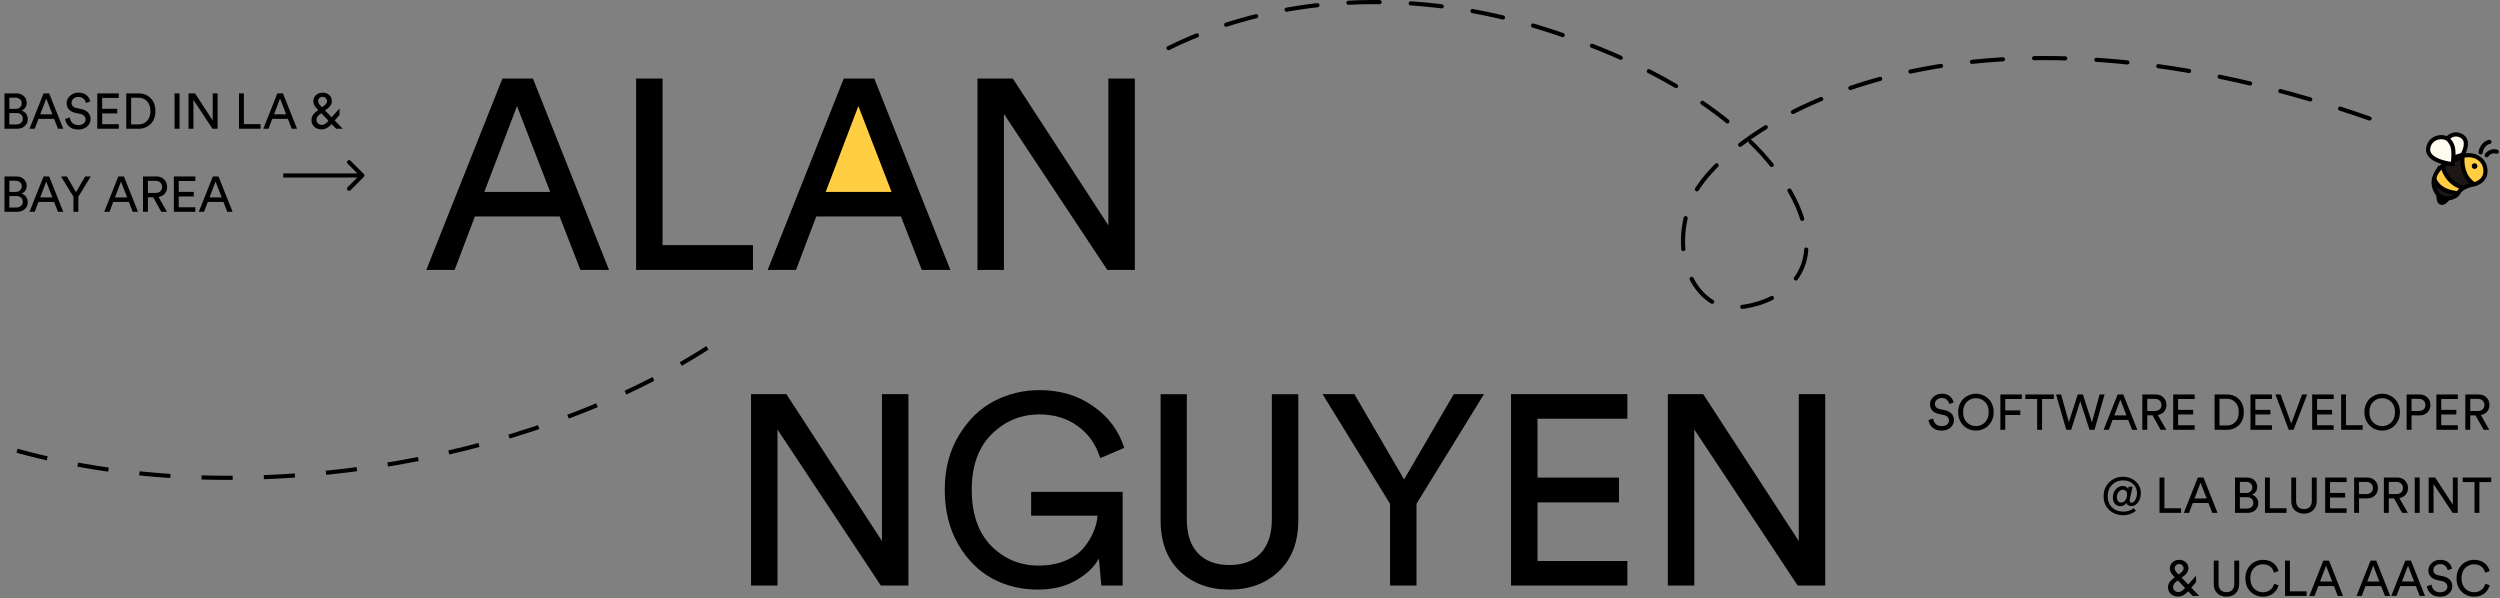 <svg xmlns="http://www.w3.org/2000/svg" width="1204" height="288" fill="none"><rect width="100%" height="100%" fill="#808080" stroke="none"/><path fill="#FFCE43" stroke="#000" d="M390 93.527 412.048 43l25.332 51.944L390 93.526Z"/><path fill="#000" d="m279.53 130-10.01-25.74H228.7L218.95 130H205.3l36.66-92.17h14.69L293.31 130h-13.78Zm-30.55-78.91-15.73 41.34h31.72l-15.99-41.34ZM362.635 130h-56.29V37.83h12.74v80.21h43.55V130Zm81.299 0-10.01-25.74h-40.82l-9.75 25.74h-13.65l36.66-92.17h14.69l36.66 92.17h-13.78Zm-30.55-78.91-15.73 41.34h31.72l-15.99-41.34ZM546.539 130h-13.26l-49.79-75.14V130h-12.74V37.83h17.03l46.02 70.72V37.83h12.74V130ZM437.49 282h-13.26l-49.79-75.14V282H361.7v-92.17h17.03l46.02 70.72v-70.72h12.74V282Zm103.18 0H530.4l-1.17-13c-2.253 4.073-5.936 7.583-11.05 10.53-5.113 2.947-11.266 4.42-18.46 4.42-7.886 0-15.166-1.777-21.84-5.33-6.673-3.64-12.176-9.187-16.51-16.64-4.246-7.453-6.37-16.163-6.37-26.13 0-9.967 2.254-18.677 6.76-26.13 4.507-7.453 10.14-12.957 16.9-16.51 6.847-3.553 14.17-5.33 21.97-5.33 9.88 0 18.46 2.557 25.74 7.67 7.367 5.027 12.394 11.743 15.08 20.15l-11.57 4.94c-2.08-6.673-5.72-11.83-10.92-15.47-5.113-3.727-11.223-5.59-18.33-5.59-8.926 0-16.596 3.163-23.01 9.49-6.413 6.327-9.62 15.253-9.62 26.78 0 11.613 3.12 20.627 9.36 27.04 6.327 6.327 13.91 9.49 22.75 9.49 4.854 0 9.144-.78 12.87-2.34 3.814-1.56 6.76-3.597 8.84-6.11 2.167-2.6 3.77-5.2 4.81-7.8 1.127-2.6 1.777-5.2 1.95-7.8H496.6v-11.44h44.07V282Zm75.225-6.89c-6.154 5.893-14.084 8.84-23.79 8.84-9.707 0-17.68-2.947-23.92-8.84-6.154-5.893-9.23-14.083-9.23-24.57v-60.71h12.61v60.32c0 7.02 1.776 12.437 5.33 16.25 3.64 3.813 8.71 5.72 15.21 5.72s11.526-1.907 15.08-5.72c3.553-3.813 5.33-9.23 5.33-16.25v-60.32h12.74v60.71c0 10.487-3.12 18.677-9.36 24.57Zm53.55-32.5-32.5-52.78h15.34l23.92 41.08 23.92-41.08h14.56l-32.5 52.78V282h-12.74v-39.39ZM783.736 282h-56.03v-92.17h56.03v11.83h-43.29V230h39.26v11.96h-39.26v28.21h43.29V282Zm95.297 0h-13.26l-49.79-75.14V282h-12.74v-92.17h17.03l46.02 70.72v-70.72h12.74V282Z"/><path stroke="#000" stroke-dasharray="15 15" stroke-width="2" d="M8.2 217.073c114.254 31.591 258.431 3.159 342.761-56.467"/><path fill="#000" d="M2.16 44.984h5.544c1.584 0 2.832.424 3.744 1.272.928.848 1.392 1.96 1.392 3.336 0 .88-.232 1.64-.696 2.28a3.931 3.931 0 0 1-1.848 1.392c.944.24 1.688.744 2.232 1.512.56.752.84 1.616.84 2.592 0 1.344-.488 2.456-1.464 3.336-.976.864-2.24 1.296-3.792 1.296H2.16V44.984Zm2.352 7.44H7.44c.928 0 1.664-.248 2.208-.744.544-.512.816-1.168.816-1.968 0-.816-.28-1.464-.84-1.944-.56-.48-1.32-.72-2.28-.72H4.512v5.376Zm0 7.512h3.264c.96 0 1.728-.248 2.304-.744.592-.496.888-1.152.888-1.968 0-.848-.264-1.52-.792-2.016-.528-.512-1.296-.768-2.304-.768h-3.36v5.496ZM27.912 62l-1.847-4.752h-7.536L16.729 62h-2.52l6.768-17.016h2.712L30.457 62h-2.544Zm-5.64-14.568-2.903 7.632h5.856l-2.952-7.632Zm21.205 1.416-2.112.744c-.112-.736-.472-1.4-1.08-1.992-.608-.608-1.448-.912-2.52-.912-.944 0-1.728.272-2.352.816-.624.544-.936 1.216-.936 2.016 0 .624.184 1.152.552 1.584.384.432.928.728 1.632.888l2.544.552c1.408.304 2.496.88 3.264 1.728.768.832 1.152 1.848 1.152 3.048 0 1.376-.544 2.56-1.632 3.552-1.088.992-2.504 1.488-4.248 1.488-1.904 0-3.4-.496-4.488-1.488-1.072-1.008-1.696-2.2-1.872-3.576l2.256-.72c.096 1.024.496 1.888 1.2 2.592.704.704 1.664 1.056 2.88 1.056 1.12 0 1.984-.256 2.592-.768.608-.512.912-1.16.912-1.944 0-.64-.216-1.192-.648-1.656-.432-.48-1.064-.808-1.896-.984l-2.424-.528c-1.264-.272-2.272-.808-3.024-1.608-.752-.8-1.128-1.816-1.128-3.048 0-1.344.544-2.52 1.632-3.528 1.104-1.024 2.432-1.536 3.984-1.536 1.744 0 3.08.424 4.008 1.272.928.848 1.512 1.832 1.752 2.952ZM57.199 62H46.855V44.984H57.2v2.184h-7.992V52.4h7.248v2.208h-7.248v5.208H57.2V62Zm5.954-2.088h3.48c1.664 0 3.04-.552 4.128-1.656 1.104-1.104 1.656-2.68 1.656-4.728 0-2.064-.544-3.656-1.632-4.776-1.072-1.12-2.44-1.68-4.104-1.68h-3.528v12.84ZM66.705 62H60.8V44.984h5.952c2.288 0 4.208.76 5.76 2.28 1.552 1.504 2.328 3.592 2.328 6.264 0 2.656-.784 4.736-2.352 6.24C70.92 61.256 68.993 62 66.705 62Zm19.77 0h-2.4V44.984h2.4V62Zm18.318 0h-2.448l-9.192-13.872V62H90.8V44.984h3.144l8.496 13.056V44.984h2.352V62Zm20.704 0h-10.392V44.984h2.352v14.808h8.04V62Zm15.01 0-1.848-4.752h-7.536l-1.8 4.752h-2.52l6.768-17.016h2.712L143.051 62h-2.544Zm-5.64-14.568-2.904 7.632h5.856l-2.952-7.632ZM161.872 62l-2.16-2.256c-1.52 1.696-3.112 2.544-4.776 2.544-1.52 0-2.72-.432-3.6-1.296-.88-.864-1.32-1.88-1.32-3.048 0-1.024.24-1.88.72-2.568.496-.688 1.256-1.416 2.28-2.184l.24-.192-.312-.336a30.86 30.86 0 0 1-.936-1.008c-.208-.272-.448-.672-.72-1.2-.256-.544-.384-1.072-.384-1.584 0-1.296.44-2.328 1.32-3.096.896-.768 1.92-1.152 3.072-1.152 1.312 0 2.392.384 3.24 1.152.848.752 1.272 1.752 1.272 3 0 1.328-.8 2.584-2.4 3.768l-.864.648 3.168 3.288 3.792-4.224v3.096l-2.304 2.664L165.064 62h-3.192Zm-6.912-1.872c.592 0 1.128-.16 1.608-.48.496-.32 1.016-.784 1.56-1.392l.072-.096-3.456-3.624-.864.648c-.96.736-1.44 1.592-1.44 2.568 0 .608.232 1.16.696 1.656.48.48 1.088.72 1.824.72Zm-1.728-11.4c0 .688.432 1.48 1.296 2.376l.528.576 1.152-.864c.848-.624 1.272-1.328 1.272-2.112 0-.576-.208-1.064-.624-1.464-.4-.4-.912-.6-1.536-.6-.544 0-1.032.192-1.464.576-.416.368-.624.872-.624 1.512ZM2.16 84.984h5.544c1.584 0 2.832.424 3.744 1.272.928.848 1.392 1.96 1.392 3.336 0 .88-.232 1.64-.696 2.28a3.931 3.931 0 0 1-1.848 1.392c.944.24 1.688.744 2.232 1.512.56.752.84 1.616.84 2.592 0 1.344-.488 2.456-1.464 3.336-.976.864-2.24 1.296-3.792 1.296H2.16V84.984Zm2.352 7.44H7.44c.928 0 1.664-.248 2.208-.744.544-.512.816-1.168.816-1.968 0-.816-.28-1.464-.84-1.944-.56-.48-1.32-.72-2.28-.72H4.512v5.376Zm0 7.512h3.264c.96 0 1.728-.248 2.304-.744.592-.496.888-1.152.888-1.968 0-.848-.264-1.52-.792-2.016-.528-.512-1.296-.768-2.304-.768h-3.36v5.496Zm23.4 2.064-1.847-4.752h-7.536l-1.8 4.752h-2.52l6.768-17.016h2.712L30.457 102h-2.544Zm-5.64-14.568-2.903 7.632h5.856l-2.952-7.632Zm13.1 7.296-6-9.744h2.833l4.416 7.584 4.416-7.584h2.688l-6 9.744V102h-2.352v-7.272ZM63.913 102l-1.847-4.752h-7.536l-1.8 4.752h-2.52l6.768-17.016h2.712L66.457 102h-2.544Zm-5.64-14.568-2.903 7.632h5.856l-2.952-7.632ZM77.673 102l-3.889-6.96H71.24V102h-2.376V84.984h6.408c1.568 0 2.824.488 3.768 1.464.96.96 1.44 2.16 1.44 3.6 0 1.232-.368 2.288-1.104 3.168-.736.864-1.744 1.416-3.024 1.656L80.407 102h-2.736Zm-6.433-9.072h3.6c.96 0 1.736-.256 2.328-.768.592-.528.888-1.232.888-2.112 0-.896-.296-1.608-.888-2.136-.592-.544-1.368-.816-2.328-.816h-3.6v5.832ZM94.067 102H83.723V84.984h10.344v2.184h-7.992V92.4h7.248v2.208h-7.248v5.208h7.992V102Zm15.385 0-1.848-4.752h-7.536l-1.8 4.752h-2.52l6.768-17.016h2.712L111.996 102h-2.544Zm-5.64-14.568-2.904 7.632h5.856l-2.952-7.632ZM940.875 193.848l-2.112.744c-.112-.736-.472-1.4-1.08-1.992-.608-.608-1.448-.912-2.52-.912-.944 0-1.728.272-2.352.816-.624.544-.936 1.216-.936 2.016 0 .624.184 1.152.552 1.584.384.432.928.728 1.632.888l2.544.552c1.408.304 2.496.88 3.264 1.728.768.832 1.152 1.848 1.152 3.048 0 1.376-.544 2.56-1.632 3.552-1.088.992-2.504 1.488-4.248 1.488-1.904 0-3.4-.496-4.488-1.488-1.072-1.008-1.696-2.2-1.872-3.576l2.256-.72c.096 1.024.496 1.888 1.2 2.592.704.704 1.664 1.056 2.88 1.056 1.12 0 1.984-.256 2.592-.768.608-.512.912-1.16.912-1.944 0-.64-.216-1.192-.648-1.656-.432-.48-1.064-.808-1.896-.984l-2.424-.528c-1.264-.272-2.272-.808-3.024-1.608-.752-.8-1.128-1.816-1.128-3.048 0-1.344.544-2.52 1.632-3.528 1.104-1.024 2.432-1.536 3.984-1.536 1.744 0 3.08.424 4.008 1.272.928.848 1.512 1.832 1.752 2.952Zm6.382-.288c-1.2 1.168-1.8 2.808-1.8 4.92s.6 3.76 1.8 4.944c1.2 1.184 2.648 1.776 4.344 1.776 1.696 0 3.144-.592 4.344-1.776 1.2-1.184 1.8-2.832 1.8-4.944s-.6-3.752-1.8-4.92c-1.2-1.184-2.648-1.776-4.344-1.776-1.696 0-3.144.592-4.344 1.776Zm-4.2 4.92c0-1.376.24-2.632.72-3.768.496-1.136 1.144-2.064 1.944-2.784a9.028 9.028 0 0 1 2.736-1.704c1.008-.4 2.056-.6 3.144-.6s2.136.2 3.144.6c1.008.4 1.912.968 2.712 1.704.816.72 1.464 1.648 1.944 2.784.496 1.136.744 2.392.744 3.768 0 1.824-.424 3.424-1.272 4.8-.832 1.376-1.888 2.4-3.168 3.072a8.7 8.7 0 0 1-4.104 1.008 8.7 8.7 0 0 1-4.104-1.008c-1.28-.672-2.344-1.696-3.192-3.072-.832-1.376-1.248-2.976-1.248-4.8Zm22.674 8.52h-2.352v-17.016h10.344v2.184h-7.992v5.472h7.248v2.208h-7.248V207Zm23.401-14.832h-5.688V207h-2.352v-14.832h-5.688v-2.184h13.728v2.184Zm18.348 11.28 3.67-13.464h2.42L1008.72 207h-2.42l-4.44-13.8-4.392 13.8h-2.352l-4.92-17.016h2.424l3.744 13.32 4.276-13.32h2.47l4.37 13.464ZM1026.8 207l-1.85-4.752h-7.54l-1.8 4.752h-2.52l6.77-17.016h2.71l6.77 17.016h-2.54Zm-5.64-14.568-2.91 7.632h5.86l-2.95-7.632ZM1040.55 207l-3.88-6.96h-2.55V207h-2.37v-17.016h6.4c1.57 0 2.83.488 3.77 1.464.96.96 1.44 2.16 1.44 3.6 0 1.232-.37 2.288-1.1 3.168-.74.864-1.75 1.416-3.03 1.656l4.06 7.128h-2.74Zm-6.43-9.072h3.6c.96 0 1.74-.256 2.33-.768.59-.528.89-1.232.89-2.112 0-.896-.3-1.608-.89-2.136-.59-.544-1.37-.816-2.33-.816h-3.6v5.832Zm22.83 9.072h-10.34v-17.016h10.34v2.184h-7.99v5.232h7.25v2.208h-7.25v5.208h7.99V207Zm11.95-2.088h3.48c1.67 0 3.04-.552 4.13-1.656 1.1-1.104 1.66-2.68 1.66-4.728 0-2.064-.55-3.656-1.64-4.776-1.07-1.12-2.44-1.68-4.1-1.68h-3.53v12.84Zm3.55 2.088h-5.9v-17.016h5.95c2.29 0 4.21.76 5.76 2.28 1.55 1.504 2.33 3.592 2.33 6.264 0 2.656-.78 4.736-2.35 6.24-1.57 1.488-3.5 2.232-5.79 2.232Zm21.72 0h-10.35v-17.016h10.35v2.184h-7.99v5.232h7.24v2.208h-7.24v5.208h7.99V207Zm9.31-3.024 5.19-13.992h2.47L1104.59 207h-2.33l-6.41-17.016h2.5l5.13 13.992Zm20.41 3.024h-10.35v-17.016h10.35v2.184h-8v5.232h7.25v2.208h-7.25v5.208h8V207Zm13.99 0h-10.39v-17.016h2.35v14.808h8.04V207Zm5.03-13.44c-1.2 1.168-1.8 2.808-1.8 4.92s.6 3.76 1.8 4.944c1.2 1.184 2.65 1.776 4.35 1.776 1.69 0 3.14-.592 4.34-1.776 1.2-1.184 1.8-2.832 1.8-4.944s-.6-3.752-1.8-4.92c-1.2-1.184-2.65-1.776-4.34-1.776-1.7 0-3.15.592-4.35 1.776Zm-4.2 4.92c0-1.376.24-2.632.72-3.768.5-1.136 1.15-2.064 1.95-2.784a8.904 8.904 0 0 1 2.73-1.704c1.01-.4 2.06-.6 3.15-.6 1.08 0 2.13.2 3.14.6 1.01.4 1.91.968 2.71 1.704.82.72 1.47 1.648 1.95 2.784.49 1.136.74 2.392.74 3.768 0 1.824-.42 3.424-1.27 4.8-.83 1.376-1.89 2.4-3.17 3.072a8.702 8.702 0 0 1-4.1 1.008c-1.46 0-2.83-.336-4.11-1.008-1.28-.672-2.34-1.696-3.19-3.072-.83-1.376-1.25-2.976-1.25-4.8Zm22.68-.552h3.41c1 0 1.8-.256 2.4-.768.59-.528.88-1.232.88-2.112 0-.896-.29-1.608-.88-2.136-.6-.544-1.4-.816-2.4-.816h-3.41v5.832Zm3.84 2.112h-3.84V207h-2.35v-17.016h6.19c1.55 0 2.81.48 3.79 1.44s1.46 2.16 1.46 3.6c0 1.456-.48 2.656-1.46 3.6s-2.24 1.416-3.79 1.416Zm18.47 6.96h-10.34v-17.016h10.34v2.184h-7.99v5.232h7.25v2.208h-7.25v5.208h7.99V207Zm12.41 0-3.89-6.96h-2.54V207h-2.38v-17.016h6.41c1.57 0 2.82.488 3.77 1.464.96.96 1.44 2.16 1.44 3.6 0 1.232-.37 2.288-1.11 3.168-.73.864-1.74 1.416-3.02 1.656l4.05 7.128h-2.73Zm-6.43-9.072h3.6c.96 0 1.73-.256 2.32-.768.6-.528.89-1.232.89-2.112 0-.896-.29-1.608-.89-2.136-.59-.544-1.36-.816-2.32-.816h-3.6v5.832Zm-163.22 45.784c-.6 0-1.11-.128-1.54-.384-.43-.256-.71-.64-.84-1.152-.74 1.056-1.69 1.584-2.86 1.584-1.08 0-1.97-.376-2.66-1.128-.67-.752-1.01-1.744-1.01-2.976 0-1.584.47-2.912 1.42-3.984.94-1.072 2.07-1.608 3.38-1.608.56 0 1.08.136 1.56.408.5.272.83.664 1.01 1.176l.22-1.272h1.89l-1.29 6.024c-.05.24-.08.464-.08.672 0 .656.31.984.92.984.67 0 1.27-.456 1.8-1.368.52-.928.79-1.992.79-3.192 0-1.776-.63-3.24-1.87-4.392-1.24-1.152-2.85-1.728-4.85-1.728-2.13 0-3.89.712-5.28 2.136-1.39 1.408-2.09 3.248-2.09 5.52 0 2.144.68 3.904 2.04 5.28 1.38 1.376 3.24 2.064 5.59 2.064 1.87 0 3.51-.56 4.92-1.68l.99 1.296c-.69.64-1.59 1.152-2.69 1.536-1.09.4-2.16.6-3.22.6-2.81 0-5.12-.84-6.91-2.52-1.79-1.696-2.69-3.896-2.69-6.6 0-2.736.91-4.984 2.71-6.744 1.81-1.76 4.01-2.64 6.6-2.64 2.45 0 4.49.752 6.12 2.256 1.65 1.488 2.48 3.352 2.48 5.592 0 1.776-.45 3.264-1.35 4.464-.88 1.184-1.95 1.776-3.21 1.776Zm-2.07-5.592c0-.72-.17-1.272-.53-1.656-.35-.4-.84-.6-1.48-.6-.84 0-1.52.36-2.07 1.08-.53.704-.79 1.52-.79 2.448 0 1.744.68 2.616 2.04 2.616.82 0 1.48-.36 1.99-1.08.53-.736.81-1.672.84-2.808Zm26.02 8.88h-10.39v-17.016h2.35v14.808h8.04V247Zm15.01 0-1.85-4.752h-7.53l-1.8 4.752h-2.52l6.76-17.016h2.72l6.76 17.016h-2.54Zm-5.64-14.568-2.9 7.632h5.85l-2.95-7.632Zm16.59-2.448h5.54c1.59 0 2.84.424 3.75 1.272.93.848 1.39 1.96 1.39 3.336 0 .88-.23 1.64-.7 2.28a3.93 3.93 0 0 1-1.84 1.392c.94.24 1.68.744 2.23 1.512.56.752.84 1.616.84 2.592 0 1.344-.49 2.456-1.47 3.336-.97.864-2.24 1.296-3.79 1.296h-5.95v-17.016Zm2.35 7.44h2.93c.93 0 1.66-.248 2.21-.744.54-.512.81-1.168.81-1.968 0-.816-.28-1.464-.84-1.944-.56-.48-1.32-.72-2.28-.72h-2.83v5.376Zm0 7.512h3.27c.96 0 1.72-.248 2.3-.744.59-.496.89-1.152.89-1.968 0-.848-.27-1.52-.79-2.016-.53-.512-1.3-.768-2.31-.768h-3.36v5.496ZM1101.2 247h-10.39v-17.016h2.35v14.808h8.04V247Zm12.79-1.272c-1.13 1.088-2.6 1.632-4.39 1.632-1.79 0-3.26-.544-4.41-1.632-1.14-1.088-1.71-2.6-1.71-4.536v-11.208h2.33v11.136c0 1.296.33 2.296.98 3 .68.704 1.61 1.056 2.81 1.056s2.13-.352 2.79-1.056c.65-.704.98-1.704.98-3v-11.136h2.35v11.208c0 1.936-.57 3.448-1.73 4.536Zm16.15 1.272h-10.34v-17.016h10.34v2.184h-7.99v5.232h7.25v2.208h-7.25v5.208h7.99V247Zm5.96-9.072h3.41c1 0 1.8-.256 2.4-.768.59-.528.88-1.232.88-2.112 0-.896-.29-1.608-.88-2.136-.6-.544-1.4-.816-2.4-.816h-3.41v5.832Zm3.84 2.112h-3.84V247h-2.35v-17.016h6.19c1.55 0 2.81.48 3.79 1.44s1.46 2.16 1.46 3.6c0 1.456-.48 2.656-1.46 3.6s-2.24 1.416-3.79 1.416Zm16.93 6.96-3.88-6.96h-2.55V247h-2.37v-17.016h6.4c1.57 0 2.83.488 3.77 1.464.96.96 1.44 2.16 1.44 3.6 0 1.232-.37 2.288-1.1 3.168-.74.864-1.75 1.416-3.03 1.656l4.06 7.128h-2.74Zm-6.43-9.072h3.6c.96 0 1.74-.256 2.33-.768.59-.528.89-1.232.89-2.112 0-.896-.3-1.608-.89-2.136-.59-.544-1.37-.816-2.33-.816h-3.6v5.832Zm14.89 9.072h-2.4v-17.016h2.4V247Zm18.31 0h-2.44l-9.2-13.872V247h-2.35v-17.016h3.15l8.49 13.056v-13.056h2.35V247Zm16.12-14.832h-5.68V247h-2.36v-14.832h-5.68v-2.184h13.72v2.184ZM1055.99 287l-2.16-2.256c-1.52 1.696-3.11 2.544-4.78 2.544-1.52 0-2.72-.432-3.6-1.296-.88-.864-1.32-1.88-1.32-3.048 0-1.024.24-1.88.72-2.568.5-.688 1.26-1.416 2.28-2.184l.24-.192-.31-.336c-.4-.416-.71-.752-.93-1.008-.21-.272-.45-.672-.72-1.2-.26-.544-.39-1.072-.39-1.584 0-1.296.44-2.328 1.32-3.096.9-.768 1.92-1.152 3.07-1.152 1.32 0 2.4.384 3.24 1.152.85.752 1.28 1.752 1.28 3 0 1.328-.8 2.584-2.4 3.768l-.87.648 3.17 3.288 3.79-4.224v3.096l-2.3 2.664 3.86 3.984h-3.19Zm-6.91-1.872c.59 0 1.13-.16 1.61-.48.49-.32 1.01-.784 1.56-1.392l.07-.096-3.46-3.624-.86.648c-.96.736-1.44 1.592-1.44 2.568 0 .608.23 1.16.69 1.656.48.48 1.09.72 1.83.72Zm-1.73-11.4c0 .688.43 1.48 1.3 2.376l.52.576 1.16-.864c.84-.624 1.27-1.328 1.27-2.112 0-.576-.21-1.064-.63-1.464-.4-.4-.91-.6-1.53-.6-.55 0-1.03.192-1.47.576-.41.368-.62.872-.62 1.512Zm29.31 12c-1.14 1.088-2.6 1.632-4.39 1.632-1.8 0-3.27-.544-4.42-1.632-1.14-1.088-1.7-2.6-1.7-4.536v-11.208h2.32v11.136c0 1.296.33 2.296.99 3 .67.704 1.61 1.056 2.81 1.056s2.12-.352 2.78-1.056c.66-.704.98-1.704.98-3v-11.136h2.36v11.208c0 1.936-.58 3.448-1.73 4.536Zm13.17 1.632c-2.32 0-4.31-.8-5.97-2.4-1.65-1.6-2.48-3.76-2.48-6.48 0-1.824.42-3.424 1.25-4.8.83-1.376 1.88-2.392 3.15-3.048a8.478 8.478 0 0 1 4.05-1.008c1.92 0 3.54.488 4.85 1.464 1.33.96 2.21 2.272 2.64 3.936l-2.18.768c-.32-1.28-.94-2.264-1.85-2.952-.91-.704-2.07-1.056-3.46-1.056-1.66 0-3.09.592-4.27 1.776-1.18 1.168-1.78 2.808-1.78 4.92s.6 3.76 1.78 4.944c1.18 1.184 2.61 1.776 4.27 1.776 1.39 0 2.55-.368 3.48-1.104.93-.752 1.58-1.744 1.95-2.976l2.08.768c-.46 1.648-1.36 2.976-2.68 3.984-1.32.992-2.92 1.488-4.83 1.488Zm21.03-.36h-10.4v-17.016h2.36v14.808h8.04V287Zm15.01 0-1.85-4.752h-7.54l-1.8 4.752h-2.52l6.77-17.016h2.71l6.77 17.016h-2.54Zm-5.64-14.568-2.91 7.632h5.86l-2.95-7.632ZM1148.6 287l-1.85-4.752h-7.53l-1.8 4.752h-2.52l6.76-17.016h2.72l6.76 17.016h-2.54Zm-5.64-14.568-2.9 7.632h5.85l-2.95-7.632ZM1165.33 287l-1.84-4.752h-7.54l-1.8 4.752h-2.52l6.77-17.016h2.71l6.77 17.016h-2.55Zm-5.64-14.568-2.9 7.632h5.86l-2.96-7.632Zm21.21 1.416-2.11.744c-.12-.736-.48-1.4-1.08-1.992-.61-.608-1.45-.912-2.52-.912-.95 0-1.73.272-2.36.816-.62.544-.93 1.216-.93 2.016 0 .624.18 1.152.55 1.584.38.432.93.728 1.63.888l2.55.552c1.4.304 2.49.88 3.26 1.728.77.832 1.15 1.848 1.15 3.048 0 1.376-.54 2.56-1.63 3.552-1.09.992-2.5 1.488-4.25 1.488-1.9 0-3.4-.496-4.49-1.488-1.07-1.008-1.69-2.2-1.87-3.576l2.26-.72c.09 1.024.49 1.888 1.2 2.592.7.704 1.66 1.056 2.88 1.056 1.12 0 1.98-.256 2.59-.768.61-.512.91-1.16.91-1.944 0-.64-.21-1.192-.65-1.656-.43-.48-1.06-.808-1.89-.984l-2.43-.528c-1.26-.272-2.27-.808-3.02-1.608s-1.13-1.816-1.13-3.048c0-1.344.55-2.52 1.63-3.528 1.11-1.024 2.44-1.536 3.99-1.536 1.74 0 3.08.424 4.01 1.272.92.848 1.51 1.832 1.75 2.952Zm10.63 13.512c-2.32 0-4.31-.8-5.98-2.4-1.65-1.6-2.47-3.76-2.47-6.48 0-1.824.42-3.424 1.25-4.8.83-1.376 1.88-2.392 3.14-3.048a8.545 8.545 0 0 1 4.06-1.008c1.92 0 3.53.488 4.85 1.464 1.32.96 2.2 2.272 2.64 3.936l-2.19.768c-.32-1.28-.93-2.264-1.85-2.952-.91-.704-2.06-1.056-3.45-1.056-1.67 0-3.09.592-4.27 1.776-1.19 1.168-1.78 2.808-1.78 4.92s.59 3.76 1.78 4.944c1.18 1.184 2.6 1.776 4.27 1.776 1.39 0 2.55-.368 3.48-1.104.93-.752 1.57-1.744 1.94-2.976l2.09.768c-.46 1.648-1.36 2.976-2.69 3.984-1.31.992-2.92 1.488-4.82 1.488ZM175.207 85.207a1 1 0 0 0 0-1.414l-6.364-6.364a1 1 0 1 0-1.414 1.414l5.657 5.657-5.657 5.657a1 1 0 1 0 1.414 1.414l6.364-6.364Zm-38.792.293H174.5v-2h-38.085v2Z"/><path stroke="#000" stroke-dasharray="15 15" stroke-linecap="round" stroke-width="2" d="M562.753 23.155C621.512-5.723 687.344-3.258 740.118 12.829c85.962 26.204 122.959 68.986 128.943 96.794 6.193 28.776-20.13 38.504-34.82 38.504-16.075 0-30.679-22.526-20.13-50.803C826.08 65.238 934.893-14.978 1141.64 57.216"/><path fill="#FFCE43" d="M1196.44 79.405c.52 1.362 2.22 7.201-4.84 9.38-7-4.477-5.61-13.547-5.58-13.72.58-.126 1.17-.218 1.77-.273 5.62-.466 8.07 3.086 8.65 4.613Zm-3.59.575a1.318 1.318 0 0 0-.26-.634 1.256 1.256 0 0 0-.57-.39c-.23-.074-.47-.081-.7-.022a1.202 1.202 0 0 0-.89.972c-.04.23-.01.466.09.68.09.213.25.394.44.522.2.128.43.197.67.198.17-.007.33-.047.48-.118.16-.07.29-.17.41-.294.11-.123.2-.268.26-.425.05-.156.08-.323.07-.49Z"/><path fill="#000" d="M1191.64 78.654c.28-.026.55.03.79.16s.43.329.55.57c.12.24.17.512.13.78a1.24 1.24 0 0 1-.34.715c-.18.2-.42.34-.69.401-.26.062-.54.043-.79-.054a1.31 1.31 0 0 1-.63-.491 1.36 1.36 0 0 1-.24-.755c-.01-.167.02-.333.08-.49.05-.157.14-.301.25-.425.12-.123.25-.223.41-.293.15-.071.32-.111.48-.118Z"/><path fill="#1E1517" d="M1191.6 88.785c-1.78.268-3.5.836-5.09 1.68-8.65-2.155-10.18-10.525-10.18-10.525.6-.498 1.23-.963 1.88-1.395 1.01.222 2.04.387 3.07.494.1-.864.17-1.647.22-2.37 1.29-.625 2.64-1.12 4.03-1.48l.49-.116c-.03.165-1.42 9.235 5.58 13.712Z"/><path fill="#FFFBEE" d="M1185.52 65.52c4.11 2.34.96 8.58 0 9.67-1.39.358-2.74.853-4.03 1.478.38-5.513-.45-7.077-1.9-8.977-.27-.36-.61-.666-1-.9 0 0 2.82-3.61 6.93-1.27Z"/><path fill="#FFCE43" d="M1186.51 90.464a6.553 6.553 0 0 0-2.65 2.596c-10.38-.803-11.54-7.257-11.54-7.257.28-.985.69-1.93 1.22-2.813a12.11 12.11 0 0 1 2.77-3.063s1.55 8.4 10.2 10.537Z"/><path fill="#FFFBEE" d="M1179.59 67.69c1.45 1.902 2.28 3.465 1.9 8.978-.05.724-.12 1.507-.21 2.371a28.12 28.12 0 0 1-3.08-.494c-3.77-.804-9.58-2.813-8.73-7.418.89-4.843 6.32-6.048 9.12-4.336.39.234.73.54 1 .9Z"/><path fill="#1E1517" d="M1183.86 93.06c-.66 1.246-3.08 2.54-5.55 2.492a5.597 5.597 0 0 1-3.43-1.182 5.804 5.804 0 0 1-1.33-1.547c-1.72-2.87-1.73-5.224-1.22-7.02-.01 0 1.15 6.433 11.53 7.257Z"/><path fill="#1E1517" d="M1178.31 95.56c-3.66 4.34-3.43-1.182-3.43-1.182.98.764 2.19 1.18 3.43 1.182Z"/><path stroke="#000" stroke-miterlimit="10" stroke-width="2" d="M1186.02 75.065c.58-.127 1.17-.218 1.77-.273 5.62-.475 8.07 3.094 8.65 4.605.52 1.362 2.22 7.201-4.84 9.38-1.78.268-3.5.836-5.09 1.68a6.553 6.553 0 0 0-2.65 2.595c-.66 1.246-3.08 2.54-5.55 2.492a5.596 5.596 0 0 1-3.43-1.182 5.803 5.803 0 0 1-1.33-1.547c-1.72-2.87-1.73-5.224-1.22-7.02.28-.986.69-1.93 1.22-2.814a11.965 11.965 0 0 1 2.78-3.062c.6-.497 1.22-.962 1.87-1.394"/><path stroke="#000" stroke-miterlimit="10" stroke-width="3" d="M1181.49 76.672c1.29-.624 2.64-1.12 4.03-1.478l.5-.117"/><path stroke="#000" stroke-miterlimit="10" stroke-width="2" d="M1181.49 76.672c-.05.724-.12 1.507-.21 2.371a28.073 28.073 0 0 1-3.08-.494c-3.77-.804-9.58-2.813-8.73-7.418.89-4.843 6.32-6.048 9.12-4.336.39.234.73.54 1 .9 1.45 1.897 2.28 3.46 1.9 8.977ZM1186.02 75.065c-.03.165-1.44 9.243 5.58 13.711M1176.33 79.94s1.53 8.37 10.17 10.524M1172.32 85.803s1.16 6.43 11.54 7.257"/><path stroke="#000" stroke-miterlimit="10" stroke-width="2" d="M1178.59 66.79s2.82-3.616 6.92-1.27c4.1 2.348.95 8.58 0 9.67"/><path stroke="#000" stroke-miterlimit="10" stroke-width="3" d="M1174.88 94.354s-.23 5.522 3.43 1.182"/><path stroke="#000" stroke-linecap="round" stroke-miterlimit="10" stroke-width="2" d="M1194.7 73.393c.11-1.949 1.97-4.706 4.2-5.04M1197.6 74.76a4.274 4.274 0 0 1 2.13-1.648 4.346 4.346 0 0 1 2.71-.056"/></svg>